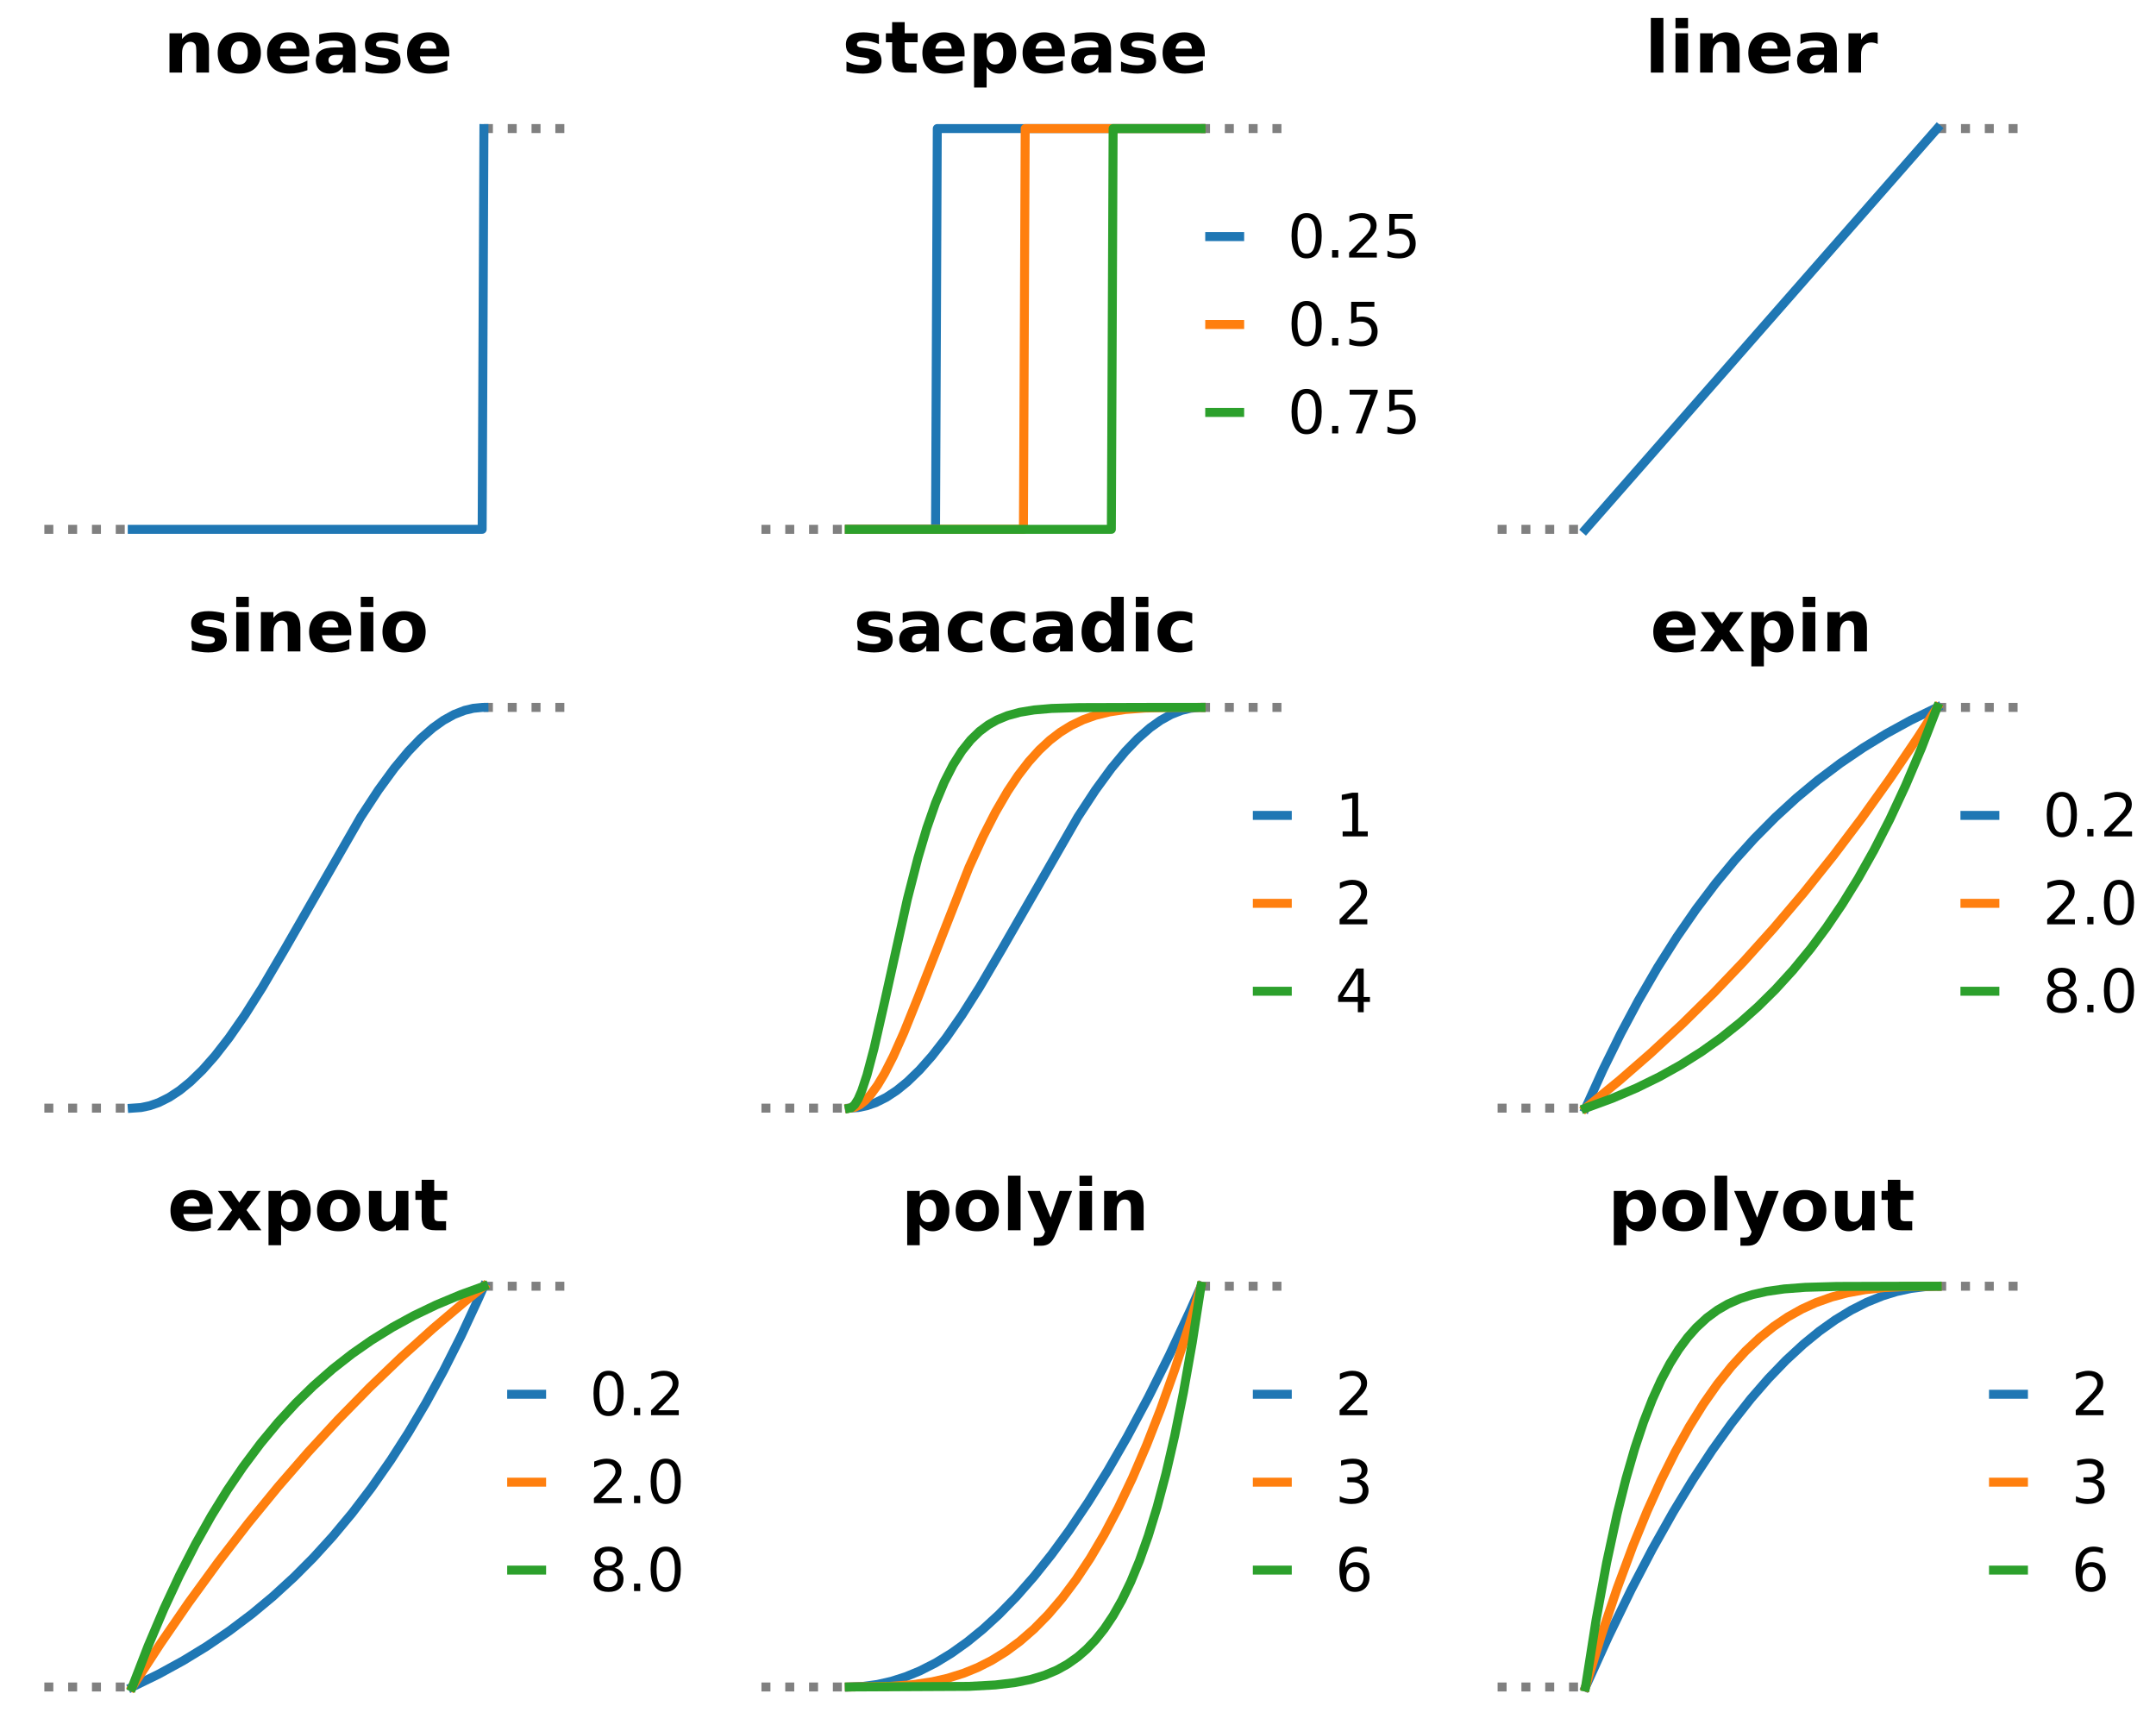 <?xml version="1.0" encoding="utf-8" standalone="no"?>
<!DOCTYPE svg PUBLIC "-//W3C//DTD SVG 1.1//EN"
  "http://www.w3.org/Graphics/SVG/1.1/DTD/svg11.dtd">
<!-- Created with matplotlib (https://matplotlib.org/) -->
<svg height="288pt" version="1.1" viewBox="0 0 360 288" width="360pt" xmlns="http://www.w3.org/2000/svg" xmlns:xlink="http://www.w3.org/1999/xlink">
 <defs>
  <style type="text/css">
*{stroke-linecap:butt;stroke-linejoin:round;}
  </style>
 </defs>
 <g id="figure_1">
  <g id="patch_1">
   <path d="M 0 288 
L 360 288 
L 360 0 
L 0 0 
z
" style="fill:#ffffff;"/>
  </g>
  <g id="axes_1">
   <g id="line2d_1">
    <path clip-path="url(#p0407ffdccf)" d="M 7.404 88.374 
L 22.084 88.374 
" style="fill:none;stroke:#808080;stroke-dasharray:1.5,2.475;stroke-dashoffset:0;stroke-width:1.5;"/>
   </g>
   <g id="line2d_2">
    <path clip-path="url(#p0407ffdccf)" d="M 80.804 21.464 
L 95.484 21.464 
" style="fill:none;stroke:#808080;stroke-dasharray:1.5,2.475;stroke-dashoffset:0;stroke-width:1.5;"/>
   </g>
   <g id="line2d_3">
    <path clip-path="url(#p0407ffdccf)" d="M 22.084 88.374 
L 80.51 88.374 
L 80.804 21.464 
L 80.804 21.464 
" style="fill:none;stroke:#1f77b4;stroke-linecap:square;stroke-width:1.5;"/>
   </g>
   <g id="text_1">
    <!-- noease -->
    <defs>
     <path d="M 63.375 33.297 
L 63.375 0 
L 45.797 0 
L 45.797 5.422 
L 45.797 25.484 
Q 45.797 32.562 45.484 35.25 
Q 45.172 37.938 44.391 39.203 
Q 43.359 40.922 41.594 41.875 
Q 39.844 42.828 37.594 42.828 
Q 32.125 42.828 29 38.594 
Q 25.875 34.375 25.875 26.906 
L 25.875 0 
L 8.406 0 
L 8.406 54.688 
L 25.875 54.688 
L 25.875 46.688 
Q 29.828 51.469 34.266 53.734 
Q 38.719 56 44.094 56 
Q 53.562 56 58.469 50.188 
Q 63.375 44.391 63.375 33.297 
z
" id="DejaVuSans-Bold-110"/>
     <path d="M 34.422 43.5 
Q 28.609 43.5 25.562 39.328 
Q 22.516 35.156 22.516 27.297 
Q 22.516 19.438 25.562 15.25 
Q 28.609 11.078 34.422 11.078 
Q 40.141 11.078 43.156 15.25 
Q 46.188 19.438 46.188 27.297 
Q 46.188 35.156 43.156 39.328 
Q 40.141 43.5 34.422 43.5 
z
M 34.422 56 
Q 48.531 56 56.469 48.375 
Q 64.406 40.766 64.406 27.297 
Q 64.406 13.812 56.469 6.188 
Q 48.531 -1.422 34.422 -1.422 
Q 20.266 -1.422 12.281 6.188 
Q 4.297 13.812 4.297 27.297 
Q 4.297 40.766 12.281 48.375 
Q 20.266 56 34.422 56 
z
" id="DejaVuSans-Bold-111"/>
     <path d="M 62.984 27.484 
L 62.984 22.516 
L 22.125 22.516 
Q 22.75 16.359 26.562 13.281 
Q 30.375 10.203 37.203 10.203 
Q 42.719 10.203 48.5 11.844 
Q 54.297 13.484 60.406 16.797 
L 60.406 3.328 
Q 54.203 0.984 48 -0.219 
Q 41.797 -1.422 35.594 -1.422 
Q 20.75 -1.422 12.516 6.125 
Q 4.297 13.672 4.297 27.297 
Q 4.297 40.672 12.375 48.328 
Q 20.453 56 34.625 56 
Q 47.516 56 55.25 48.234 
Q 62.984 40.484 62.984 27.484 
z
M 45.016 33.297 
Q 45.016 38.281 42.109 41.328 
Q 39.203 44.391 34.516 44.391 
Q 29.438 44.391 26.266 41.531 
Q 23.094 38.672 22.312 33.297 
z
" id="DejaVuSans-Bold-101"/>
     <path d="M 32.906 24.609 
Q 27.438 24.609 24.672 22.75 
Q 21.922 20.906 21.922 17.281 
Q 21.922 13.969 24.141 12.078 
Q 26.375 10.203 30.328 10.203 
Q 35.25 10.203 38.625 13.734 
Q 42 17.281 42 22.609 
L 42 24.609 
z
M 59.625 31.203 
L 59.625 0 
L 42 0 
L 42 8.109 
Q 38.484 3.125 34.078 0.844 
Q 29.688 -1.422 23.391 -1.422 
Q 14.891 -1.422 9.594 3.531 
Q 4.297 8.5 4.297 16.406 
Q 4.297 26.031 10.906 30.516 
Q 17.531 35.016 31.688 35.016 
L 42 35.016 
L 42 36.375 
Q 42 40.531 38.719 42.453 
Q 35.453 44.391 28.516 44.391 
Q 22.906 44.391 18.062 43.266 
Q 13.234 42.141 9.078 39.891 
L 9.078 53.219 
Q 14.703 54.594 20.359 55.297 
Q 26.031 56 31.688 56 
Q 46.484 56 53.047 50.172 
Q 59.625 44.344 59.625 31.203 
z
" id="DejaVuSans-Bold-97"/>
     <path d="M 51.125 52.984 
L 51.125 39.703 
Q 45.516 42.047 40.281 43.219 
Q 35.062 44.391 30.422 44.391 
Q 25.438 44.391 23.016 43.141 
Q 20.609 41.891 20.609 39.312 
Q 20.609 37.203 22.438 36.078 
Q 24.266 34.969 29 34.422 
L 32.078 33.984 
Q 45.516 32.281 50.141 28.375 
Q 54.781 24.469 54.781 16.109 
Q 54.781 7.375 48.328 2.969 
Q 41.891 -1.422 29.109 -1.422 
Q 23.688 -1.422 17.891 -0.562 
Q 12.109 0.297 6 2 
L 6 15.281 
Q 11.234 12.75 16.719 11.469 
Q 22.219 10.203 27.875 10.203 
Q 33.016 10.203 35.594 11.609 
Q 38.188 13.031 38.188 15.828 
Q 38.188 18.172 36.406 19.312 
Q 34.625 20.453 29.297 21.094 
L 26.219 21.484 
Q 14.547 22.953 9.859 26.906 
Q 5.172 30.859 5.172 38.922 
Q 5.172 47.609 11.125 51.797 
Q 17.094 56 29.391 56 
Q 34.234 56 39.547 55.266 
Q 44.875 54.547 51.125 52.984 
z
" id="DejaVuSans-Bold-115"/>
    </defs>
    <g transform="translate(27.291 12.118)scale(0.12 -0.12)">
     <use xlink:href="#DejaVuSans-Bold-110"/>
     <use x="71.191" xlink:href="#DejaVuSans-Bold-111"/>
     <use x="139.893" xlink:href="#DejaVuSans-Bold-101"/>
     <use x="207.715" xlink:href="#DejaVuSans-Bold-97"/>
     <use x="275.195" xlink:href="#DejaVuSans-Bold-115"/>
     <use x="334.717" xlink:href="#DejaVuSans-Bold-101"/>
    </g>
   </g>
  </g>
  <g id="axes_2">
   <g id="line2d_4">
    <path clip-path="url(#pe7e34b3c79)" d="M 127.144 88.374 
L 141.824 88.374 
" style="fill:none;stroke:#808080;stroke-dasharray:1.5,2.475;stroke-dashoffset:0;stroke-width:1.5;"/>
   </g>
   <g id="line2d_5">
    <path clip-path="url(#pe7e34b3c79)" d="M 200.543 21.464 
L 215.223 21.464 
" style="fill:none;stroke:#808080;stroke-dasharray:1.5,2.475;stroke-dashoffset:0;stroke-width:1.5;"/>
   </g>
   <g id="line2d_6">
    <path clip-path="url(#pe7e34b3c79)" d="M 141.824 88.374 
L 156.21 88.374 
L 156.504 21.464 
L 200.543 21.464 
L 200.543 21.464 
" style="fill:none;stroke:#1f77b4;stroke-linecap:square;stroke-width:1.5;"/>
   </g>
   <g id="line2d_7">
    <path clip-path="url(#pe7e34b3c79)" d="M 141.824 88.374 
L 170.89 88.374 
L 171.184 21.464 
L 200.543 21.464 
L 200.543 21.464 
" style="fill:none;stroke:#ff7f0e;stroke-linecap:square;stroke-width:1.5;"/>
   </g>
   <g id="line2d_8">
    <path clip-path="url(#pe7e34b3c79)" d="M 141.824 88.374 
L 185.57 88.374 
L 185.864 21.464 
L 200.543 21.464 
L 200.543 21.464 
" style="fill:none;stroke:#2ca02c;stroke-linecap:square;stroke-width:1.5;"/>
   </g>
   <g id="text_2">
    <!-- stepease -->
    <defs>
     <path d="M 27.484 70.219 
L 27.484 54.688 
L 45.516 54.688 
L 45.516 42.188 
L 27.484 42.188 
L 27.484 19 
Q 27.484 15.188 29 13.844 
Q 30.516 12.5 35.016 12.5 
L 44 12.5 
L 44 0 
L 29 0 
Q 18.656 0 14.328 4.312 
Q 10.016 8.641 10.016 19 
L 10.016 42.188 
L 1.312 42.188 
L 1.312 54.688 
L 10.016 54.688 
L 10.016 70.219 
z
" id="DejaVuSans-Bold-116"/>
     <path d="M 25.875 7.906 
L 25.875 -20.797 
L 8.406 -20.797 
L 8.406 54.688 
L 25.875 54.688 
L 25.875 46.688 
Q 29.5 51.469 33.891 53.734 
Q 38.281 56 44 56 
Q 54.109 56 60.594 47.969 
Q 67.094 39.938 67.094 27.297 
Q 67.094 14.656 60.594 6.609 
Q 54.109 -1.422 44 -1.422 
Q 38.281 -1.422 33.891 0.844 
Q 29.5 3.125 25.875 7.906 
z
M 37.5 43.312 
Q 31.891 43.312 28.875 39.188 
Q 25.875 35.062 25.875 27.297 
Q 25.875 19.531 28.875 15.406 
Q 31.891 11.281 37.5 11.281 
Q 43.109 11.281 46.062 15.375 
Q 49.031 19.484 49.031 27.297 
Q 49.031 35.109 46.062 39.203 
Q 43.109 43.312 37.5 43.312 
z
" id="DejaVuSans-Bold-112"/>
    </defs>
    <g transform="translate(140.621 12.118)scale(0.12 -0.12)">
     <use xlink:href="#DejaVuSans-Bold-115"/>
     <use x="59.521" xlink:href="#DejaVuSans-Bold-116"/>
     <use x="107.324" xlink:href="#DejaVuSans-Bold-101"/>
     <use x="175.146" xlink:href="#DejaVuSans-Bold-112"/>
     <use x="246.729" xlink:href="#DejaVuSans-Bold-101"/>
     <use x="314.551" xlink:href="#DejaVuSans-Bold-97"/>
     <use x="382.031" xlink:href="#DejaVuSans-Bold-115"/>
     <use x="441.553" xlink:href="#DejaVuSans-Bold-101"/>
    </g>
   </g>
   <g id="legend_1">
    <g id="line2d_9">
     <path d="M 201.995 39.5 
L 206.995 39.5 
" style="fill:none;stroke:#1f77b4;stroke-linecap:square;stroke-width:1.5;"/>
    </g>
    <g id="line2d_10"/>
    <g id="text_3">
     <!-- 0.25 -->
     <defs>
      <path d="M 31.781 66.406 
Q 24.172 66.406 20.328 58.906 
Q 16.5 51.422 16.5 36.375 
Q 16.5 21.391 20.328 13.891 
Q 24.172 6.391 31.781 6.391 
Q 39.453 6.391 43.281 13.891 
Q 47.125 21.391 47.125 36.375 
Q 47.125 51.422 43.281 58.906 
Q 39.453 66.406 31.781 66.406 
z
M 31.781 74.219 
Q 44.047 74.219 50.516 64.516 
Q 56.984 54.828 56.984 36.375 
Q 56.984 17.969 50.516 8.266 
Q 44.047 -1.422 31.781 -1.422 
Q 19.531 -1.422 13.062 8.266 
Q 6.594 17.969 6.594 36.375 
Q 6.594 54.828 13.062 64.516 
Q 19.531 74.219 31.781 74.219 
z
" id="DejaVuSans-48"/>
      <path d="M 10.688 12.406 
L 21 12.406 
L 21 0 
L 10.688 0 
z
" id="DejaVuSans-46"/>
      <path d="M 19.188 8.297 
L 53.609 8.297 
L 53.609 0 
L 7.328 0 
L 7.328 8.297 
Q 12.938 14.109 22.625 23.891 
Q 32.328 33.688 34.812 36.531 
Q 39.547 41.844 41.422 45.531 
Q 43.312 49.219 43.312 52.781 
Q 43.312 58.594 39.234 62.25 
Q 35.156 65.922 28.609 65.922 
Q 23.969 65.922 18.812 64.312 
Q 13.672 62.703 7.812 59.422 
L 7.812 69.391 
Q 13.766 71.781 18.938 73 
Q 24.125 74.219 28.422 74.219 
Q 39.75 74.219 46.484 68.547 
Q 53.219 62.891 53.219 53.422 
Q 53.219 48.922 51.531 44.891 
Q 49.859 40.875 45.406 35.406 
Q 44.188 33.984 37.641 27.219 
Q 31.109 20.453 19.188 8.297 
z
" id="DejaVuSans-50"/>
      <path d="M 10.797 72.906 
L 49.516 72.906 
L 49.516 64.594 
L 19.828 64.594 
L 19.828 46.734 
Q 21.969 47.469 24.109 47.828 
Q 26.266 48.188 28.422 48.188 
Q 40.625 48.188 47.75 41.5 
Q 54.891 34.812 54.891 23.391 
Q 54.891 11.625 47.562 5.094 
Q 40.234 -1.422 26.906 -1.422 
Q 22.312 -1.422 17.547 -0.641 
Q 12.797 0.141 7.719 1.703 
L 7.719 11.625 
Q 12.109 9.234 16.797 8.062 
Q 21.484 6.891 26.703 6.891 
Q 35.156 6.891 40.078 11.328 
Q 45.016 15.766 45.016 23.391 
Q 45.016 31 40.078 35.438 
Q 35.156 39.891 26.703 39.891 
Q 22.75 39.891 18.812 39.016 
Q 14.891 38.141 10.797 36.281 
z
" id="DejaVuSans-53"/>
     </defs>
     <g transform="translate(214.995 43)scale(0.1 -0.1)">
      <use xlink:href="#DejaVuSans-48"/>
      <use x="63.623" xlink:href="#DejaVuSans-46"/>
      <use x="95.41" xlink:href="#DejaVuSans-50"/>
      <use x="159.033" xlink:href="#DejaVuSans-53"/>
     </g>
    </g>
    <g id="line2d_11">
     <path d="M 201.995 54.178 
L 206.995 54.178 
" style="fill:none;stroke:#ff7f0e;stroke-linecap:square;stroke-width:1.5;"/>
    </g>
    <g id="line2d_12"/>
    <g id="text_4">
     <!-- 0.5 -->
     <g transform="translate(214.995 57.678)scale(0.1 -0.1)">
      <use xlink:href="#DejaVuSans-48"/>
      <use x="63.623" xlink:href="#DejaVuSans-46"/>
      <use x="95.41" xlink:href="#DejaVuSans-53"/>
     </g>
    </g>
    <g id="line2d_13">
     <path d="M 201.995 68.857 
L 206.995 68.857 
" style="fill:none;stroke:#2ca02c;stroke-linecap:square;stroke-width:1.5;"/>
    </g>
    <g id="line2d_14"/>
    <g id="text_5">
     <!-- 0.75 -->
     <defs>
      <path d="M 8.203 72.906 
L 55.078 72.906 
L 55.078 68.703 
L 28.609 0 
L 18.312 0 
L 43.219 64.594 
L 8.203 64.594 
z
" id="DejaVuSans-55"/>
     </defs>
     <g transform="translate(214.995 72.357)scale(0.1 -0.1)">
      <use xlink:href="#DejaVuSans-48"/>
      <use x="63.623" xlink:href="#DejaVuSans-46"/>
      <use x="95.41" xlink:href="#DejaVuSans-55"/>
      <use x="159.033" xlink:href="#DejaVuSans-53"/>
     </g>
    </g>
   </g>
  </g>
  <g id="axes_3">
   <g id="line2d_15">
    <path clip-path="url(#p95ae14b187)" d="M 250.065 88.374 
L 264.745 88.374 
" style="fill:none;stroke:#808080;stroke-dasharray:1.5,2.475;stroke-dashoffset:0;stroke-width:1.5;"/>
   </g>
   <g id="line2d_16">
    <path clip-path="url(#p95ae14b187)" d="M 323.464 21.464 
L 338.144 21.464 
" style="fill:none;stroke:#808080;stroke-dasharray:1.5,2.475;stroke-dashoffset:0;stroke-width:1.5;"/>
   </g>
   <g id="line2d_17">
    <path clip-path="url(#p95ae14b187)" d="M 264.745 88.374 
L 323.464 21.464 
L 323.464 21.464 
" style="fill:none;stroke:#1f77b4;stroke-linecap:square;stroke-width:1.5;"/>
   </g>
   <g id="text_6">
    <!-- linear -->
    <defs>
     <path d="M 8.406 75.984 
L 25.875 75.984 
L 25.875 0 
L 8.406 0 
z
" id="DejaVuSans-Bold-108"/>
     <path d="M 8.406 54.688 
L 25.875 54.688 
L 25.875 0 
L 8.406 0 
z
M 8.406 75.984 
L 25.875 75.984 
L 25.875 61.719 
L 8.406 61.719 
z
" id="DejaVuSans-Bold-105"/>
     <path d="M 49.031 39.797 
Q 46.734 40.875 44.453 41.375 
Q 42.188 41.891 39.891 41.891 
Q 33.156 41.891 29.516 37.562 
Q 25.875 33.25 25.875 25.203 
L 25.875 0 
L 8.406 0 
L 8.406 54.688 
L 25.875 54.688 
L 25.875 45.703 
Q 29.25 51.078 33.609 53.531 
Q 37.984 56 44.094 56 
Q 44.969 56 45.984 55.922 
Q 47.016 55.859 48.969 55.609 
z
" id="DejaVuSans-Bold-114"/>
    </defs>
    <g transform="translate(274.642 12.118)scale(0.12 -0.12)">
     <use xlink:href="#DejaVuSans-Bold-108"/>
     <use x="34.277" xlink:href="#DejaVuSans-Bold-105"/>
     <use x="68.555" xlink:href="#DejaVuSans-Bold-110"/>
     <use x="139.746" xlink:href="#DejaVuSans-Bold-101"/>
     <use x="207.568" xlink:href="#DejaVuSans-Bold-97"/>
     <use x="275.049" xlink:href="#DejaVuSans-Bold-114"/>
    </g>
   </g>
  </g>
  <g id="axes_4">
   <g id="line2d_18">
    <path clip-path="url(#p4d8f8ada02)" d="M 7.404 185.014 
L 22.084 185.014 
" style="fill:none;stroke:#808080;stroke-dasharray:1.5,2.475;stroke-dashoffset:0;stroke-width:1.5;"/>
   </g>
   <g id="line2d_19">
    <path clip-path="url(#p4d8f8ada02)" d="M 80.804 118.104 
L 95.484 118.104 
" style="fill:none;stroke:#808080;stroke-dasharray:1.5,2.475;stroke-dashoffset:0;stroke-width:1.5;"/>
   </g>
   <g id="line2d_20">
    <path clip-path="url(#p4d8f8ada02)" d="M 22.084 185.014 
L 23.552 184.911 
L 25.02 184.602 
L 26.488 184.09 
L 28.25 183.211 
L 30.011 182.05 
L 31.773 180.619 
L 33.828 178.625 
L 35.883 176.304 
L 38.232 173.286 
L 40.874 169.485 
L 43.81 164.846 
L 47.627 158.343 
L 60.252 136.371 
L 63.188 131.895 
L 65.83 128.277 
L 68.179 125.45 
L 70.234 123.312 
L 72.29 121.515 
L 74.051 120.264 
L 75.813 119.29 
L 77.574 118.602 
L 79.042 118.252 
L 80.51 118.108 
L 80.804 118.104 
L 80.804 118.104 
" style="fill:none;stroke:#1f77b4;stroke-linecap:square;stroke-width:1.5;"/>
   </g>
   <g id="text_7">
    <!-- sineio -->
    <g transform="translate(31.296 108.758)scale(0.12 -0.12)">
     <use xlink:href="#DejaVuSans-Bold-115"/>
     <use x="59.521" xlink:href="#DejaVuSans-Bold-105"/>
     <use x="93.799" xlink:href="#DejaVuSans-Bold-110"/>
     <use x="164.99" xlink:href="#DejaVuSans-Bold-101"/>
     <use x="232.812" xlink:href="#DejaVuSans-Bold-105"/>
     <use x="267.09" xlink:href="#DejaVuSans-Bold-111"/>
    </g>
   </g>
  </g>
  <g id="axes_5">
   <g id="line2d_21">
    <path clip-path="url(#p57344c9b9e)" d="M 127.144 185.014 
L 141.824 185.014 
" style="fill:none;stroke:#808080;stroke-dasharray:1.5,2.475;stroke-dashoffset:0;stroke-width:1.5;"/>
   </g>
   <g id="line2d_22">
    <path clip-path="url(#p57344c9b9e)" d="M 200.543 118.104 
L 215.223 118.104 
" style="fill:none;stroke:#808080;stroke-dasharray:1.5,2.475;stroke-dashoffset:0;stroke-width:1.5;"/>
   </g>
   <g id="line2d_23">
    <path clip-path="url(#p57344c9b9e)" d="M 141.824 185.014 
L 143.292 184.911 
L 144.76 184.602 
L 146.228 184.09 
L 147.989 183.211 
L 149.751 182.05 
L 151.512 180.619 
L 153.568 178.625 
L 155.623 176.304 
L 157.972 173.286 
L 160.614 169.485 
L 163.55 164.846 
L 167.367 158.343 
L 179.992 136.371 
L 182.928 131.895 
L 185.57 128.277 
L 187.919 125.45 
L 189.974 123.312 
L 192.029 121.515 
L 193.791 120.264 
L 195.552 119.29 
L 197.314 118.602 
L 198.782 118.252 
L 200.25 118.108 
L 200.543 118.104 
L 200.543 118.104 
" style="fill:none;stroke:#1f77b4;stroke-linecap:square;stroke-width:1.5;"/>
   </g>
   <g id="line2d_24">
    <path clip-path="url(#p57344c9b9e)" d="M 141.824 185.014 
L 142.705 184.868 
L 143.585 184.439 
L 144.466 183.745 
L 145.347 182.802 
L 146.521 181.194 
L 147.696 179.229 
L 149.164 176.348 
L 150.925 172.397 
L 153.274 166.562 
L 161.788 144.837 
L 164.137 139.675 
L 166.192 135.647 
L 168.248 132.108 
L 170.009 129.466 
L 171.771 127.178 
L 173.532 125.228 
L 175.294 123.591 
L 177.056 122.242 
L 178.817 121.151 
L 180.872 120.162 
L 182.928 119.432 
L 185.276 118.855 
L 187.919 118.456 
L 191.148 118.212 
L 195.846 118.111 
L 200.543 118.104 
L 200.543 118.104 
" style="fill:none;stroke:#ff7f0e;stroke-linecap:square;stroke-width:1.5;"/>
   </g>
   <g id="line2d_25">
    <path clip-path="url(#p57344c9b9e)" d="M 141.824 185.014 
L 142.117 184.949 
L 142.705 184.448 
L 143.292 183.494 
L 143.879 182.144 
L 144.76 179.493 
L 145.934 175.07 
L 147.696 167.316 
L 151.512 150.101 
L 153.274 143.233 
L 154.742 138.287 
L 156.21 134.072 
L 157.678 130.558 
L 159.146 127.683 
L 160.614 125.372 
L 162.082 123.543 
L 163.55 122.118 
L 165.018 121.024 
L 166.486 120.196 
L 168.248 119.477 
L 170.303 118.918 
L 172.652 118.531 
L 175.588 118.279 
L 180.285 118.137 
L 191.735 118.104 
L 200.543 118.104 
L 200.543 118.104 
" style="fill:none;stroke:#2ca02c;stroke-linecap:square;stroke-width:1.5;"/>
   </g>
   <g id="text_8">
    <!-- saccadic -->
    <defs>
     <path d="M 52.594 52.984 
L 52.594 38.719 
Q 49.031 41.156 45.438 42.328 
Q 41.844 43.5 37.984 43.5 
Q 30.672 43.5 26.594 39.234 
Q 22.516 34.969 22.516 27.297 
Q 22.516 19.625 26.594 15.344 
Q 30.672 11.078 37.984 11.078 
Q 42.094 11.078 45.781 12.297 
Q 49.469 13.531 52.594 15.922 
L 52.594 1.609 
Q 48.484 0.094 44.266 -0.656 
Q 40.047 -1.422 35.797 -1.422 
Q 21 -1.422 12.641 6.172 
Q 4.297 13.766 4.297 27.297 
Q 4.297 40.828 12.641 48.406 
Q 21 56 35.797 56 
Q 40.094 56 44.266 55.25 
Q 48.438 54.5 52.594 52.984 
z
" id="DejaVuSans-Bold-99"/>
     <path d="M 45.609 46.688 
L 45.609 75.984 
L 63.188 75.984 
L 63.188 0 
L 45.609 0 
L 45.609 7.906 
Q 42 3.078 37.641 0.828 
Q 33.297 -1.422 27.594 -1.422 
Q 17.484 -1.422 10.984 6.609 
Q 4.5 14.656 4.5 27.297 
Q 4.5 39.938 10.984 47.969 
Q 17.484 56 27.594 56 
Q 33.25 56 37.625 53.734 
Q 42 51.469 45.609 46.688 
z
M 34.078 11.281 
Q 39.703 11.281 42.656 15.375 
Q 45.609 19.484 45.609 27.297 
Q 45.609 35.109 42.656 39.203 
Q 39.703 43.312 34.078 43.312 
Q 28.516 43.312 25.562 39.203 
Q 22.609 35.109 22.609 27.297 
Q 22.609 19.484 25.562 15.375 
Q 28.516 11.281 34.078 11.281 
z
" id="DejaVuSans-Bold-100"/>
    </defs>
    <g transform="translate(142.492 108.758)scale(0.12 -0.12)">
     <use xlink:href="#DejaVuSans-Bold-115"/>
     <use x="59.521" xlink:href="#DejaVuSans-Bold-97"/>
     <use x="127.002" xlink:href="#DejaVuSans-Bold-99"/>
     <use x="186.279" xlink:href="#DejaVuSans-Bold-99"/>
     <use x="245.557" xlink:href="#DejaVuSans-Bold-97"/>
     <use x="313.037" xlink:href="#DejaVuSans-Bold-100"/>
     <use x="384.619" xlink:href="#DejaVuSans-Bold-105"/>
     <use x="418.896" xlink:href="#DejaVuSans-Bold-99"/>
    </g>
   </g>
   <g id="legend_2">
    <g id="line2d_26">
     <path d="M 209.946 136.14 
L 214.946 136.14 
" style="fill:none;stroke:#1f77b4;stroke-linecap:square;stroke-width:1.5;"/>
    </g>
    <g id="line2d_27"/>
    <g id="text_9">
     <!-- 1 -->
     <defs>
      <path d="M 12.406 8.297 
L 28.516 8.297 
L 28.516 63.922 
L 10.984 60.406 
L 10.984 69.391 
L 28.422 72.906 
L 38.281 72.906 
L 38.281 8.297 
L 54.391 8.297 
L 54.391 0 
L 12.406 0 
z
" id="DejaVuSans-49"/>
     </defs>
     <g transform="translate(222.946 139.64)scale(0.1 -0.1)">
      <use xlink:href="#DejaVuSans-49"/>
     </g>
    </g>
    <g id="line2d_28">
     <path d="M 209.946 150.818 
L 214.946 150.818 
" style="fill:none;stroke:#ff7f0e;stroke-linecap:square;stroke-width:1.5;"/>
    </g>
    <g id="line2d_29"/>
    <g id="text_10">
     <!-- 2 -->
     <g transform="translate(222.946 154.318)scale(0.1 -0.1)">
      <use xlink:href="#DejaVuSans-50"/>
     </g>
    </g>
    <g id="line2d_30">
     <path d="M 209.946 165.497 
L 214.946 165.497 
" style="fill:none;stroke:#2ca02c;stroke-linecap:square;stroke-width:1.5;"/>
    </g>
    <g id="line2d_31"/>
    <g id="text_11">
     <!-- 4 -->
     <defs>
      <path d="M 37.797 64.312 
L 12.891 25.391 
L 37.797 25.391 
z
M 35.203 72.906 
L 47.609 72.906 
L 47.609 25.391 
L 58.016 25.391 
L 58.016 17.188 
L 47.609 17.188 
L 47.609 0 
L 37.797 0 
L 37.797 17.188 
L 4.891 17.188 
L 4.891 26.703 
z
" id="DejaVuSans-52"/>
     </defs>
     <g transform="translate(222.946 168.997)scale(0.1 -0.1)">
      <use xlink:href="#DejaVuSans-52"/>
     </g>
    </g>
   </g>
  </g>
  <g id="axes_6">
   <g id="line2d_32">
    <path clip-path="url(#p249969f5ba)" d="M 250.065 185.014 
L 264.745 185.014 
" style="fill:none;stroke:#808080;stroke-dasharray:1.5,2.475;stroke-dashoffset:0;stroke-width:1.5;"/>
   </g>
   <g id="line2d_33">
    <path clip-path="url(#p249969f5ba)" d="M 323.464 118.104 
L 338.144 118.104 
" style="fill:none;stroke:#808080;stroke-dasharray:1.5,2.475;stroke-dashoffset:0;stroke-width:1.5;"/>
   </g>
   <g id="line2d_34">
    <path clip-path="url(#p249969f5ba)" d="M 264.745 185.014 
L 267.681 178.547 
L 270.617 172.581 
L 273.553 167.075 
L 276.782 161.51 
L 280.012 156.415 
L 283.241 151.753 
L 286.471 147.485 
L 289.7 143.579 
L 292.93 140.004 
L 296.453 136.448 
L 299.976 133.22 
L 303.5 130.289 
L 307.316 127.417 
L 311.133 124.83 
L 314.95 122.501 
L 319.06 120.25 
L 323.464 118.104 
L 323.464 118.104 
" style="fill:none;stroke:#1f77b4;stroke-linecap:square;stroke-width:1.5;"/>
   </g>
   <g id="line2d_35">
    <path clip-path="url(#p249969f5ba)" d="M 264.745 185.014 
L 270.323 180.46 
L 275.608 175.86 
L 280.892 170.963 
L 286.177 165.752 
L 291.168 160.522 
L 296.16 154.975 
L 301.151 149.092 
L 306.142 142.851 
L 310.84 136.632 
L 315.537 130.058 
L 320.235 123.11 
L 323.464 118.104 
L 323.464 118.104 
" style="fill:none;stroke:#ff7f0e;stroke-linecap:square;stroke-width:1.5;"/>
   </g>
   <g id="line2d_36">
    <path clip-path="url(#p249969f5ba)" d="M 264.745 185.014 
L 269.149 183.401 
L 273.259 181.65 
L 277.076 179.78 
L 280.599 177.815 
L 284.122 175.588 
L 287.352 173.287 
L 290.581 170.708 
L 293.517 168.093 
L 296.453 165.192 
L 299.389 161.973 
L 302.325 158.401 
L 304.968 154.853 
L 307.61 150.956 
L 310.252 146.678 
L 312.895 141.98 
L 315.537 136.821 
L 318.18 131.156 
L 320.822 124.935 
L 323.464 118.104 
L 323.464 118.104 
" style="fill:none;stroke:#2ca02c;stroke-linecap:square;stroke-width:1.5;"/>
   </g>
   <g id="text_12">
    <!-- expin -->
    <defs>
     <path d="M 22.219 27.984 
L 2.484 54.688 
L 21 54.688 
L 32.172 38.484 
L 43.5 54.688 
L 62.016 54.688 
L 42.281 28.078 
L 62.984 0 
L 44.484 0 
L 32.172 17.281 
L 20.016 0 
L 1.516 0 
z
" id="DejaVuSans-Bold-120"/>
    </defs>
    <g transform="translate(275.542 108.758)scale(0.12 -0.12)">
     <use xlink:href="#DejaVuSans-Bold-101"/>
     <use x="67.822" xlink:href="#DejaVuSans-Bold-120"/>
     <use x="132.324" xlink:href="#DejaVuSans-Bold-112"/>
     <use x="203.906" xlink:href="#DejaVuSans-Bold-105"/>
     <use x="238.184" xlink:href="#DejaVuSans-Bold-110"/>
    </g>
   </g>
   <g id="legend_3">
    <g id="line2d_37">
     <path d="M 328.097 136.14 
L 333.097 136.14 
" style="fill:none;stroke:#1f77b4;stroke-linecap:square;stroke-width:1.5;"/>
    </g>
    <g id="line2d_38"/>
    <g id="text_13">
     <!-- 0.2 -->
     <g transform="translate(341.097 139.64)scale(0.1 -0.1)">
      <use xlink:href="#DejaVuSans-48"/>
      <use x="63.623" xlink:href="#DejaVuSans-46"/>
      <use x="95.41" xlink:href="#DejaVuSans-50"/>
     </g>
    </g>
    <g id="line2d_39">
     <path d="M 328.097 150.818 
L 333.097 150.818 
" style="fill:none;stroke:#ff7f0e;stroke-linecap:square;stroke-width:1.5;"/>
    </g>
    <g id="line2d_40"/>
    <g id="text_14">
     <!-- 2.0 -->
     <g transform="translate(341.097 154.318)scale(0.1 -0.1)">
      <use xlink:href="#DejaVuSans-50"/>
      <use x="63.623" xlink:href="#DejaVuSans-46"/>
      <use x="95.41" xlink:href="#DejaVuSans-48"/>
     </g>
    </g>
    <g id="line2d_41">
     <path d="M 328.097 165.497 
L 333.097 165.497 
" style="fill:none;stroke:#2ca02c;stroke-linecap:square;stroke-width:1.5;"/>
    </g>
    <g id="line2d_42"/>
    <g id="text_15">
     <!-- 8.0 -->
     <defs>
      <path d="M 31.781 34.625 
Q 24.75 34.625 20.719 30.859 
Q 16.703 27.094 16.703 20.516 
Q 16.703 13.922 20.719 10.156 
Q 24.75 6.391 31.781 6.391 
Q 38.812 6.391 42.859 10.172 
Q 46.922 13.969 46.922 20.516 
Q 46.922 27.094 42.891 30.859 
Q 38.875 34.625 31.781 34.625 
z
M 21.922 38.812 
Q 15.578 40.375 12.031 44.719 
Q 8.5 49.078 8.5 55.328 
Q 8.5 64.062 14.719 69.141 
Q 20.953 74.219 31.781 74.219 
Q 42.672 74.219 48.875 69.141 
Q 55.078 64.062 55.078 55.328 
Q 55.078 49.078 51.531 44.719 
Q 48 40.375 41.703 38.812 
Q 48.828 37.156 52.797 32.312 
Q 56.781 27.484 56.781 20.516 
Q 56.781 9.906 50.312 4.234 
Q 43.844 -1.422 31.781 -1.422 
Q 19.734 -1.422 13.25 4.234 
Q 6.781 9.906 6.781 20.516 
Q 6.781 27.484 10.781 32.312 
Q 14.797 37.156 21.922 38.812 
z
M 18.312 54.391 
Q 18.312 48.734 21.844 45.562 
Q 25.391 42.391 31.781 42.391 
Q 38.141 42.391 41.719 45.562 
Q 45.312 48.734 45.312 54.391 
Q 45.312 60.062 41.719 63.234 
Q 38.141 66.406 31.781 66.406 
Q 25.391 66.406 21.844 63.234 
Q 18.312 60.062 18.312 54.391 
z
" id="DejaVuSans-56"/>
     </defs>
     <g transform="translate(341.097 168.997)scale(0.1 -0.1)">
      <use xlink:href="#DejaVuSans-56"/>
      <use x="63.623" xlink:href="#DejaVuSans-46"/>
      <use x="95.41" xlink:href="#DejaVuSans-48"/>
     </g>
    </g>
   </g>
  </g>
  <g id="axes_7">
   <g id="line2d_43">
    <path clip-path="url(#pd2bbbef543)" d="M 7.404 281.654 
L 22.084 281.654 
" style="fill:none;stroke:#808080;stroke-dasharray:1.5,2.475;stroke-dashoffset:0;stroke-width:1.5;"/>
   </g>
   <g id="line2d_44">
    <path clip-path="url(#pd2bbbef543)" d="M 80.804 214.744 
L 95.484 214.744 
" style="fill:none;stroke:#808080;stroke-dasharray:1.5,2.475;stroke-dashoffset:0;stroke-width:1.5;"/>
   </g>
   <g id="line2d_45">
    <path clip-path="url(#pd2bbbef543)" d="M 22.084 281.654 
L 26.488 279.508 
L 30.599 277.257 
L 34.415 274.928 
L 38.232 272.341 
L 42.049 269.469 
L 45.572 266.538 
L 49.095 263.31 
L 52.325 260.064 
L 55.554 256.517 
L 58.784 252.643 
L 62.014 248.409 
L 65.243 243.784 
L 68.179 239.209 
L 71.115 234.25 
L 74.051 228.876 
L 76.987 223.051 
L 79.923 216.739 
L 80.804 214.744 
L 80.804 214.744 
" style="fill:none;stroke:#1f77b4;stroke-linecap:square;stroke-width:1.5;"/>
   </g>
   <g id="line2d_46">
    <path clip-path="url(#pd2bbbef543)" d="M 22.084 281.654 
L 26.782 274.436 
L 31.479 267.606 
L 36.47 260.754 
L 41.462 254.293 
L 46.453 248.202 
L 51.444 242.459 
L 56.435 237.045 
L 61.72 231.65 
L 67.005 226.581 
L 72.29 221.818 
L 77.574 217.344 
L 80.804 214.744 
L 80.804 214.744 
" style="fill:none;stroke:#ff7f0e;stroke-linecap:square;stroke-width:1.5;"/>
   </g>
   <g id="line2d_47">
    <path clip-path="url(#pd2bbbef543)" d="M 22.084 281.654 
L 24.727 274.823 
L 27.369 268.602 
L 30.011 262.937 
L 32.654 257.778 
L 35.296 253.08 
L 37.938 248.802 
L 40.581 244.906 
L 43.517 240.983 
L 46.453 237.448 
L 49.389 234.262 
L 52.325 231.391 
L 55.554 228.559 
L 58.784 226.033 
L 62.014 223.78 
L 65.537 221.599 
L 69.06 219.673 
L 72.877 217.842 
L 76.987 216.127 
L 80.804 214.744 
L 80.804 214.744 
" style="fill:none;stroke:#2ca02c;stroke-linecap:square;stroke-width:1.5;"/>
   </g>
   <g id="text_16">
    <!-- expout -->
    <defs>
     <path d="M 7.812 21.297 
L 7.812 54.688 
L 25.391 54.688 
L 25.391 49.219 
Q 25.391 44.781 25.344 38.062 
Q 25.297 31.344 25.297 29.109 
Q 25.297 22.516 25.641 19.609 
Q 25.984 16.703 26.812 15.375 
Q 27.875 13.672 29.609 12.734 
Q 31.344 11.812 33.594 11.812 
Q 39.062 11.812 42.188 16.016 
Q 45.312 20.219 45.312 27.688 
L 45.312 54.688 
L 62.797 54.688 
L 62.797 0 
L 45.312 0 
L 45.312 7.906 
Q 41.359 3.125 36.938 0.844 
Q 32.516 -1.422 27.203 -1.422 
Q 17.719 -1.422 12.766 4.391 
Q 7.812 10.203 7.812 21.297 
z
" id="DejaVuSans-Bold-117"/>
    </defs>
    <g transform="translate(27.948 205.398)scale(0.12 -0.12)">
     <use xlink:href="#DejaVuSans-Bold-101"/>
     <use x="67.822" xlink:href="#DejaVuSans-Bold-120"/>
     <use x="132.324" xlink:href="#DejaVuSans-Bold-112"/>
     <use x="203.906" xlink:href="#DejaVuSans-Bold-111"/>
     <use x="272.607" xlink:href="#DejaVuSans-Bold-117"/>
     <use x="343.799" xlink:href="#DejaVuSans-Bold-116"/>
    </g>
   </g>
   <g id="legend_4">
    <g id="line2d_48">
     <path d="M 85.436 232.78 
L 90.436 232.78 
" style="fill:none;stroke:#1f77b4;stroke-linecap:square;stroke-width:1.5;"/>
    </g>
    <g id="line2d_49"/>
    <g id="text_17">
     <!-- 0.2 -->
     <g transform="translate(98.436 236.28)scale(0.1 -0.1)">
      <use xlink:href="#DejaVuSans-48"/>
      <use x="63.623" xlink:href="#DejaVuSans-46"/>
      <use x="95.41" xlink:href="#DejaVuSans-50"/>
     </g>
    </g>
    <g id="line2d_50">
     <path d="M 85.436 247.458 
L 90.436 247.458 
" style="fill:none;stroke:#ff7f0e;stroke-linecap:square;stroke-width:1.5;"/>
    </g>
    <g id="line2d_51"/>
    <g id="text_18">
     <!-- 2.0 -->
     <g transform="translate(98.436 250.958)scale(0.1 -0.1)">
      <use xlink:href="#DejaVuSans-50"/>
      <use x="63.623" xlink:href="#DejaVuSans-46"/>
      <use x="95.41" xlink:href="#DejaVuSans-48"/>
     </g>
    </g>
    <g id="line2d_52">
     <path d="M 85.436 262.137 
L 90.436 262.137 
" style="fill:none;stroke:#2ca02c;stroke-linecap:square;stroke-width:1.5;"/>
    </g>
    <g id="line2d_53"/>
    <g id="text_19">
     <!-- 8.0 -->
     <g transform="translate(98.436 265.637)scale(0.1 -0.1)">
      <use xlink:href="#DejaVuSans-56"/>
      <use x="63.623" xlink:href="#DejaVuSans-46"/>
      <use x="95.41" xlink:href="#DejaVuSans-48"/>
     </g>
    </g>
   </g>
  </g>
  <g id="axes_8">
   <g id="line2d_54">
    <path clip-path="url(#p5eb8554948)" d="M 127.144 281.654 
L 141.824 281.654 
" style="fill:none;stroke:#808080;stroke-dasharray:1.5,2.475;stroke-dashoffset:0;stroke-width:1.5;"/>
   </g>
   <g id="line2d_55">
    <path clip-path="url(#p5eb8554948)" d="M 200.543 214.744 
L 215.223 214.744 
" style="fill:none;stroke:#808080;stroke-dasharray:1.5,2.475;stroke-dashoffset:0;stroke-width:1.5;"/>
   </g>
   <g id="line2d_56">
    <path clip-path="url(#p5eb8554948)" d="M 141.824 281.654 
L 144.173 281.547 
L 146.521 281.226 
L 148.87 280.691 
L 151.219 279.941 
L 153.568 278.978 
L 156.21 277.638 
L 158.852 276.027 
L 161.495 274.145 
L 164.137 271.992 
L 166.78 269.569 
L 169.716 266.558 
L 172.652 263.212 
L 175.588 259.532 
L 178.524 255.517 
L 181.753 250.715 
L 184.983 245.508 
L 188.212 239.895 
L 191.735 233.312 
L 195.259 226.246 
L 198.782 218.698 
L 200.543 214.744 
L 200.543 214.744 
" style="fill:none;stroke:#1f77b4;stroke-linecap:square;stroke-width:1.5;"/>
   </g>
   <g id="line2d_57">
    <path clip-path="url(#p5eb8554948)" d="M 141.824 281.654 
L 148.577 281.552 
L 152.393 281.264 
L 155.623 280.786 
L 158.265 280.185 
L 160.908 279.357 
L 163.256 278.401 
L 165.605 277.209 
L 167.954 275.758 
L 170.303 274.021 
L 172.652 271.972 
L 175 269.586 
L 177.349 266.837 
L 179.698 263.7 
L 182.047 260.148 
L 184.396 256.156 
L 186.744 251.699 
L 189.093 246.75 
L 191.442 241.284 
L 193.791 235.275 
L 196.139 228.698 
L 198.782 220.587 
L 200.543 214.744 
L 200.543 214.744 
" style="fill:none;stroke:#ff7f0e;stroke-linecap:square;stroke-width:1.5;"/>
   </g>
   <g id="line2d_58">
    <path clip-path="url(#p5eb8554948)" d="M 141.824 281.654 
L 161.788 281.551 
L 166.192 281.312 
L 169.422 280.933 
L 172.064 280.406 
L 174.413 279.699 
L 176.468 278.832 
L 178.23 277.854 
L 179.992 276.608 
L 181.46 275.326 
L 182.928 273.782 
L 184.396 271.937 
L 185.864 269.746 
L 187.332 267.156 
L 188.8 264.114 
L 190.268 260.557 
L 191.735 256.419 
L 193.203 251.625 
L 194.671 246.095 
L 196.139 239.742 
L 197.607 232.469 
L 199.075 224.174 
L 200.543 214.744 
L 200.543 214.744 
" style="fill:none;stroke:#2ca02c;stroke-linecap:square;stroke-width:1.5;"/>
   </g>
   <g id="text_20">
    <!-- polyin -->
    <defs>
     <path d="M 1.219 54.688 
L 18.703 54.688 
L 33.406 17.578 
L 45.906 54.688 
L 63.375 54.688 
L 40.375 -5.172 
Q 36.922 -14.312 32.297 -17.938 
Q 27.688 -21.578 20.125 -21.578 
L 10.016 -21.578 
L 10.016 -10.109 
L 15.484 -10.109 
Q 19.922 -10.109 21.938 -8.688 
Q 23.969 -7.281 25.094 -3.609 
L 25.594 -2.094 
z
" id="DejaVuSans-Bold-121"/>
    </defs>
    <g transform="translate(150.47 205.398)scale(0.12 -0.12)">
     <use xlink:href="#DejaVuSans-Bold-112"/>
     <use x="71.582" xlink:href="#DejaVuSans-Bold-111"/>
     <use x="140.283" xlink:href="#DejaVuSans-Bold-108"/>
     <use x="174.561" xlink:href="#DejaVuSans-Bold-121"/>
     <use x="239.746" xlink:href="#DejaVuSans-Bold-105"/>
     <use x="274.023" xlink:href="#DejaVuSans-Bold-110"/>
    </g>
   </g>
   <g id="legend_5">
    <g id="line2d_59">
     <path d="M 209.946 232.78 
L 214.946 232.78 
" style="fill:none;stroke:#1f77b4;stroke-linecap:square;stroke-width:1.5;"/>
    </g>
    <g id="line2d_60"/>
    <g id="text_21">
     <!-- 2 -->
     <g transform="translate(222.946 236.28)scale(0.1 -0.1)">
      <use xlink:href="#DejaVuSans-50"/>
     </g>
    </g>
    <g id="line2d_61">
     <path d="M 209.946 247.458 
L 214.946 247.458 
" style="fill:none;stroke:#ff7f0e;stroke-linecap:square;stroke-width:1.5;"/>
    </g>
    <g id="line2d_62"/>
    <g id="text_22">
     <!-- 3 -->
     <defs>
      <path d="M 40.578 39.312 
Q 47.656 37.797 51.625 33 
Q 55.609 28.219 55.609 21.188 
Q 55.609 10.406 48.188 4.484 
Q 40.766 -1.422 27.094 -1.422 
Q 22.516 -1.422 17.656 -0.516 
Q 12.797 0.391 7.625 2.203 
L 7.625 11.719 
Q 11.719 9.328 16.594 8.109 
Q 21.484 6.891 26.812 6.891 
Q 36.078 6.891 40.938 10.547 
Q 45.797 14.203 45.797 21.188 
Q 45.797 27.641 41.281 31.266 
Q 36.766 34.906 28.719 34.906 
L 20.219 34.906 
L 20.219 43.016 
L 29.109 43.016 
Q 36.375 43.016 40.234 45.922 
Q 44.094 48.828 44.094 54.297 
Q 44.094 59.906 40.109 62.906 
Q 36.141 65.922 28.719 65.922 
Q 24.656 65.922 20.016 65.031 
Q 15.375 64.156 9.812 62.312 
L 9.812 71.094 
Q 15.438 72.656 20.344 73.438 
Q 25.25 74.219 29.594 74.219 
Q 40.828 74.219 47.359 69.109 
Q 53.906 64.016 53.906 55.328 
Q 53.906 49.266 50.438 45.094 
Q 46.969 40.922 40.578 39.312 
z
" id="DejaVuSans-51"/>
     </defs>
     <g transform="translate(222.946 250.958)scale(0.1 -0.1)">
      <use xlink:href="#DejaVuSans-51"/>
     </g>
    </g>
    <g id="line2d_63">
     <path d="M 209.946 262.137 
L 214.946 262.137 
" style="fill:none;stroke:#2ca02c;stroke-linecap:square;stroke-width:1.5;"/>
    </g>
    <g id="line2d_64"/>
    <g id="text_23">
     <!-- 6 -->
     <defs>
      <path d="M 33.016 40.375 
Q 26.375 40.375 22.484 35.828 
Q 18.609 31.297 18.609 23.391 
Q 18.609 15.531 22.484 10.953 
Q 26.375 6.391 33.016 6.391 
Q 39.656 6.391 43.531 10.953 
Q 47.406 15.531 47.406 23.391 
Q 47.406 31.297 43.531 35.828 
Q 39.656 40.375 33.016 40.375 
z
M 52.594 71.297 
L 52.594 62.312 
Q 48.875 64.062 45.094 64.984 
Q 41.312 65.922 37.594 65.922 
Q 27.828 65.922 22.672 59.328 
Q 17.531 52.734 16.797 39.406 
Q 19.672 43.656 24.016 45.922 
Q 28.375 48.188 33.594 48.188 
Q 44.578 48.188 50.953 41.516 
Q 57.328 34.859 57.328 23.391 
Q 57.328 12.156 50.688 5.359 
Q 44.047 -1.422 33.016 -1.422 
Q 20.359 -1.422 13.672 8.266 
Q 6.984 17.969 6.984 36.375 
Q 6.984 53.656 15.188 63.938 
Q 23.391 74.219 37.203 74.219 
Q 40.922 74.219 44.703 73.484 
Q 48.484 72.75 52.594 71.297 
z
" id="DejaVuSans-54"/>
     </defs>
     <g transform="translate(222.946 265.637)scale(0.1 -0.1)">
      <use xlink:href="#DejaVuSans-54"/>
     </g>
    </g>
   </g>
  </g>
  <g id="axes_9">
   <g id="line2d_65">
    <path clip-path="url(#pc5ddc1cc53)" d="M 250.065 281.654 
L 264.745 281.654 
" style="fill:none;stroke:#808080;stroke-dasharray:1.5,2.475;stroke-dashoffset:0;stroke-width:1.5;"/>
   </g>
   <g id="line2d_66">
    <path clip-path="url(#pc5ddc1cc53)" d="M 323.464 214.744 
L 338.144 214.744 
" style="fill:none;stroke:#808080;stroke-dasharray:1.5,2.475;stroke-dashoffset:0;stroke-width:1.5;"/>
   </g>
   <g id="line2d_67">
    <path clip-path="url(#pc5ddc1cc53)" d="M 264.745 281.654 
L 268.561 273.239 
L 272.378 265.388 
L 275.901 258.644 
L 279.424 252.381 
L 282.654 247.063 
L 285.884 242.15 
L 289.113 237.642 
L 292.343 233.539 
L 295.279 230.16 
L 298.215 227.116 
L 301.151 224.406 
L 303.793 222.253 
L 306.436 220.371 
L 309.078 218.76 
L 311.72 217.42 
L 314.363 216.351 
L 316.712 215.629 
L 319.06 215.12 
L 321.409 214.826 
L 323.464 214.744 
L 323.464 214.744 
" style="fill:none;stroke:#1f77b4;stroke-linecap:square;stroke-width:1.5;"/>
   </g>
   <g id="line2d_68">
    <path clip-path="url(#pc5ddc1cc53)" d="M 264.745 281.654 
L 267.387 273.022 
L 270.029 265.166 
L 272.672 258.049 
L 275.021 252.315 
L 277.369 247.111 
L 279.718 242.411 
L 282.067 238.189 
L 284.416 234.421 
L 286.764 231.079 
L 289.113 228.139 
L 291.462 225.575 
L 293.811 223.361 
L 296.16 221.471 
L 298.508 219.88 
L 300.857 218.562 
L 303.206 217.491 
L 305.848 216.55 
L 308.491 215.853 
L 311.427 215.32 
L 314.656 214.97 
L 318.473 214.785 
L 323.464 214.744 
L 323.464 214.744 
" style="fill:none;stroke:#ff7f0e;stroke-linecap:square;stroke-width:1.5;"/>
   </g>
   <g id="line2d_69">
    <path clip-path="url(#pc5ddc1cc53)" d="M 264.745 281.654 
L 266.506 270.478 
L 268.268 260.903 
L 270.029 252.74 
L 271.497 246.892 
L 272.965 241.814 
L 274.433 237.422 
L 275.901 233.641 
L 277.369 230.401 
L 278.837 227.638 
L 280.305 225.293 
L 281.773 223.315 
L 283.241 221.656 
L 285.003 220.028 
L 286.764 218.732 
L 288.526 217.713 
L 290.581 216.807 
L 292.636 216.145 
L 294.985 215.615 
L 297.921 215.197 
L 301.444 214.93 
L 306.729 214.78 
L 318.473 214.744 
L 323.464 214.744 
L 323.464 214.744 
" style="fill:none;stroke:#2ca02c;stroke-linecap:square;stroke-width:1.5;"/>
   </g>
   <g id="text_24">
    <!-- polyout -->
    <g transform="translate(268.458 205.398)scale(0.12 -0.12)">
     <use xlink:href="#DejaVuSans-Bold-112"/>
     <use x="71.582" xlink:href="#DejaVuSans-Bold-111"/>
     <use x="140.283" xlink:href="#DejaVuSans-Bold-108"/>
     <use x="174.561" xlink:href="#DejaVuSans-Bold-121"/>
     <use x="239.746" xlink:href="#DejaVuSans-Bold-111"/>
     <use x="308.447" xlink:href="#DejaVuSans-Bold-117"/>
     <use x="379.639" xlink:href="#DejaVuSans-Bold-116"/>
    </g>
   </g>
   <g id="legend_6">
    <g id="line2d_70">
     <path d="M 332.867 232.78 
L 337.867 232.78 
" style="fill:none;stroke:#1f77b4;stroke-linecap:square;stroke-width:1.5;"/>
    </g>
    <g id="line2d_71"/>
    <g id="text_25">
     <!-- 2 -->
     <g transform="translate(345.867 236.28)scale(0.1 -0.1)">
      <use xlink:href="#DejaVuSans-50"/>
     </g>
    </g>
    <g id="line2d_72">
     <path d="M 332.867 247.458 
L 337.867 247.458 
" style="fill:none;stroke:#ff7f0e;stroke-linecap:square;stroke-width:1.5;"/>
    </g>
    <g id="line2d_73"/>
    <g id="text_26">
     <!-- 3 -->
     <g transform="translate(345.867 250.958)scale(0.1 -0.1)">
      <use xlink:href="#DejaVuSans-51"/>
     </g>
    </g>
    <g id="line2d_74">
     <path d="M 332.867 262.137 
L 337.867 262.137 
" style="fill:none;stroke:#2ca02c;stroke-linecap:square;stroke-width:1.5;"/>
    </g>
    <g id="line2d_75"/>
    <g id="text_27">
     <!-- 6 -->
     <g transform="translate(345.867 265.637)scale(0.1 -0.1)">
      <use xlink:href="#DejaVuSans-54"/>
     </g>
    </g>
   </g>
  </g>
 </g>
 <defs>
  <clipPath id="p0407ffdccf">
   <rect height="73.601" width="96.888" x="3" y="18.118"/>
  </clipPath>
  <clipPath id="pe7e34b3c79">
   <rect height="73.601" width="96.888" x="122.74" y="18.118"/>
  </clipPath>
  <clipPath id="p95ae14b187">
   <rect height="73.601" width="96.888" x="245.661" y="18.118"/>
  </clipPath>
  <clipPath id="p4d8f8ada02">
   <rect height="73.601" width="96.888" x="3" y="114.758"/>
  </clipPath>
  <clipPath id="p57344c9b9e">
   <rect height="73.601" width="96.888" x="122.74" y="114.758"/>
  </clipPath>
  <clipPath id="p249969f5ba">
   <rect height="73.601" width="96.888" x="245.661" y="114.758"/>
  </clipPath>
  <clipPath id="pd2bbbef543">
   <rect height="73.601" width="96.888" x="3" y="211.398"/>
  </clipPath>
  <clipPath id="p5eb8554948">
   <rect height="73.601" width="96.888" x="122.74" y="211.398"/>
  </clipPath>
  <clipPath id="pc5ddc1cc53">
   <rect height="73.601" width="96.888" x="245.661" y="211.398"/>
  </clipPath>
 </defs>
</svg>
